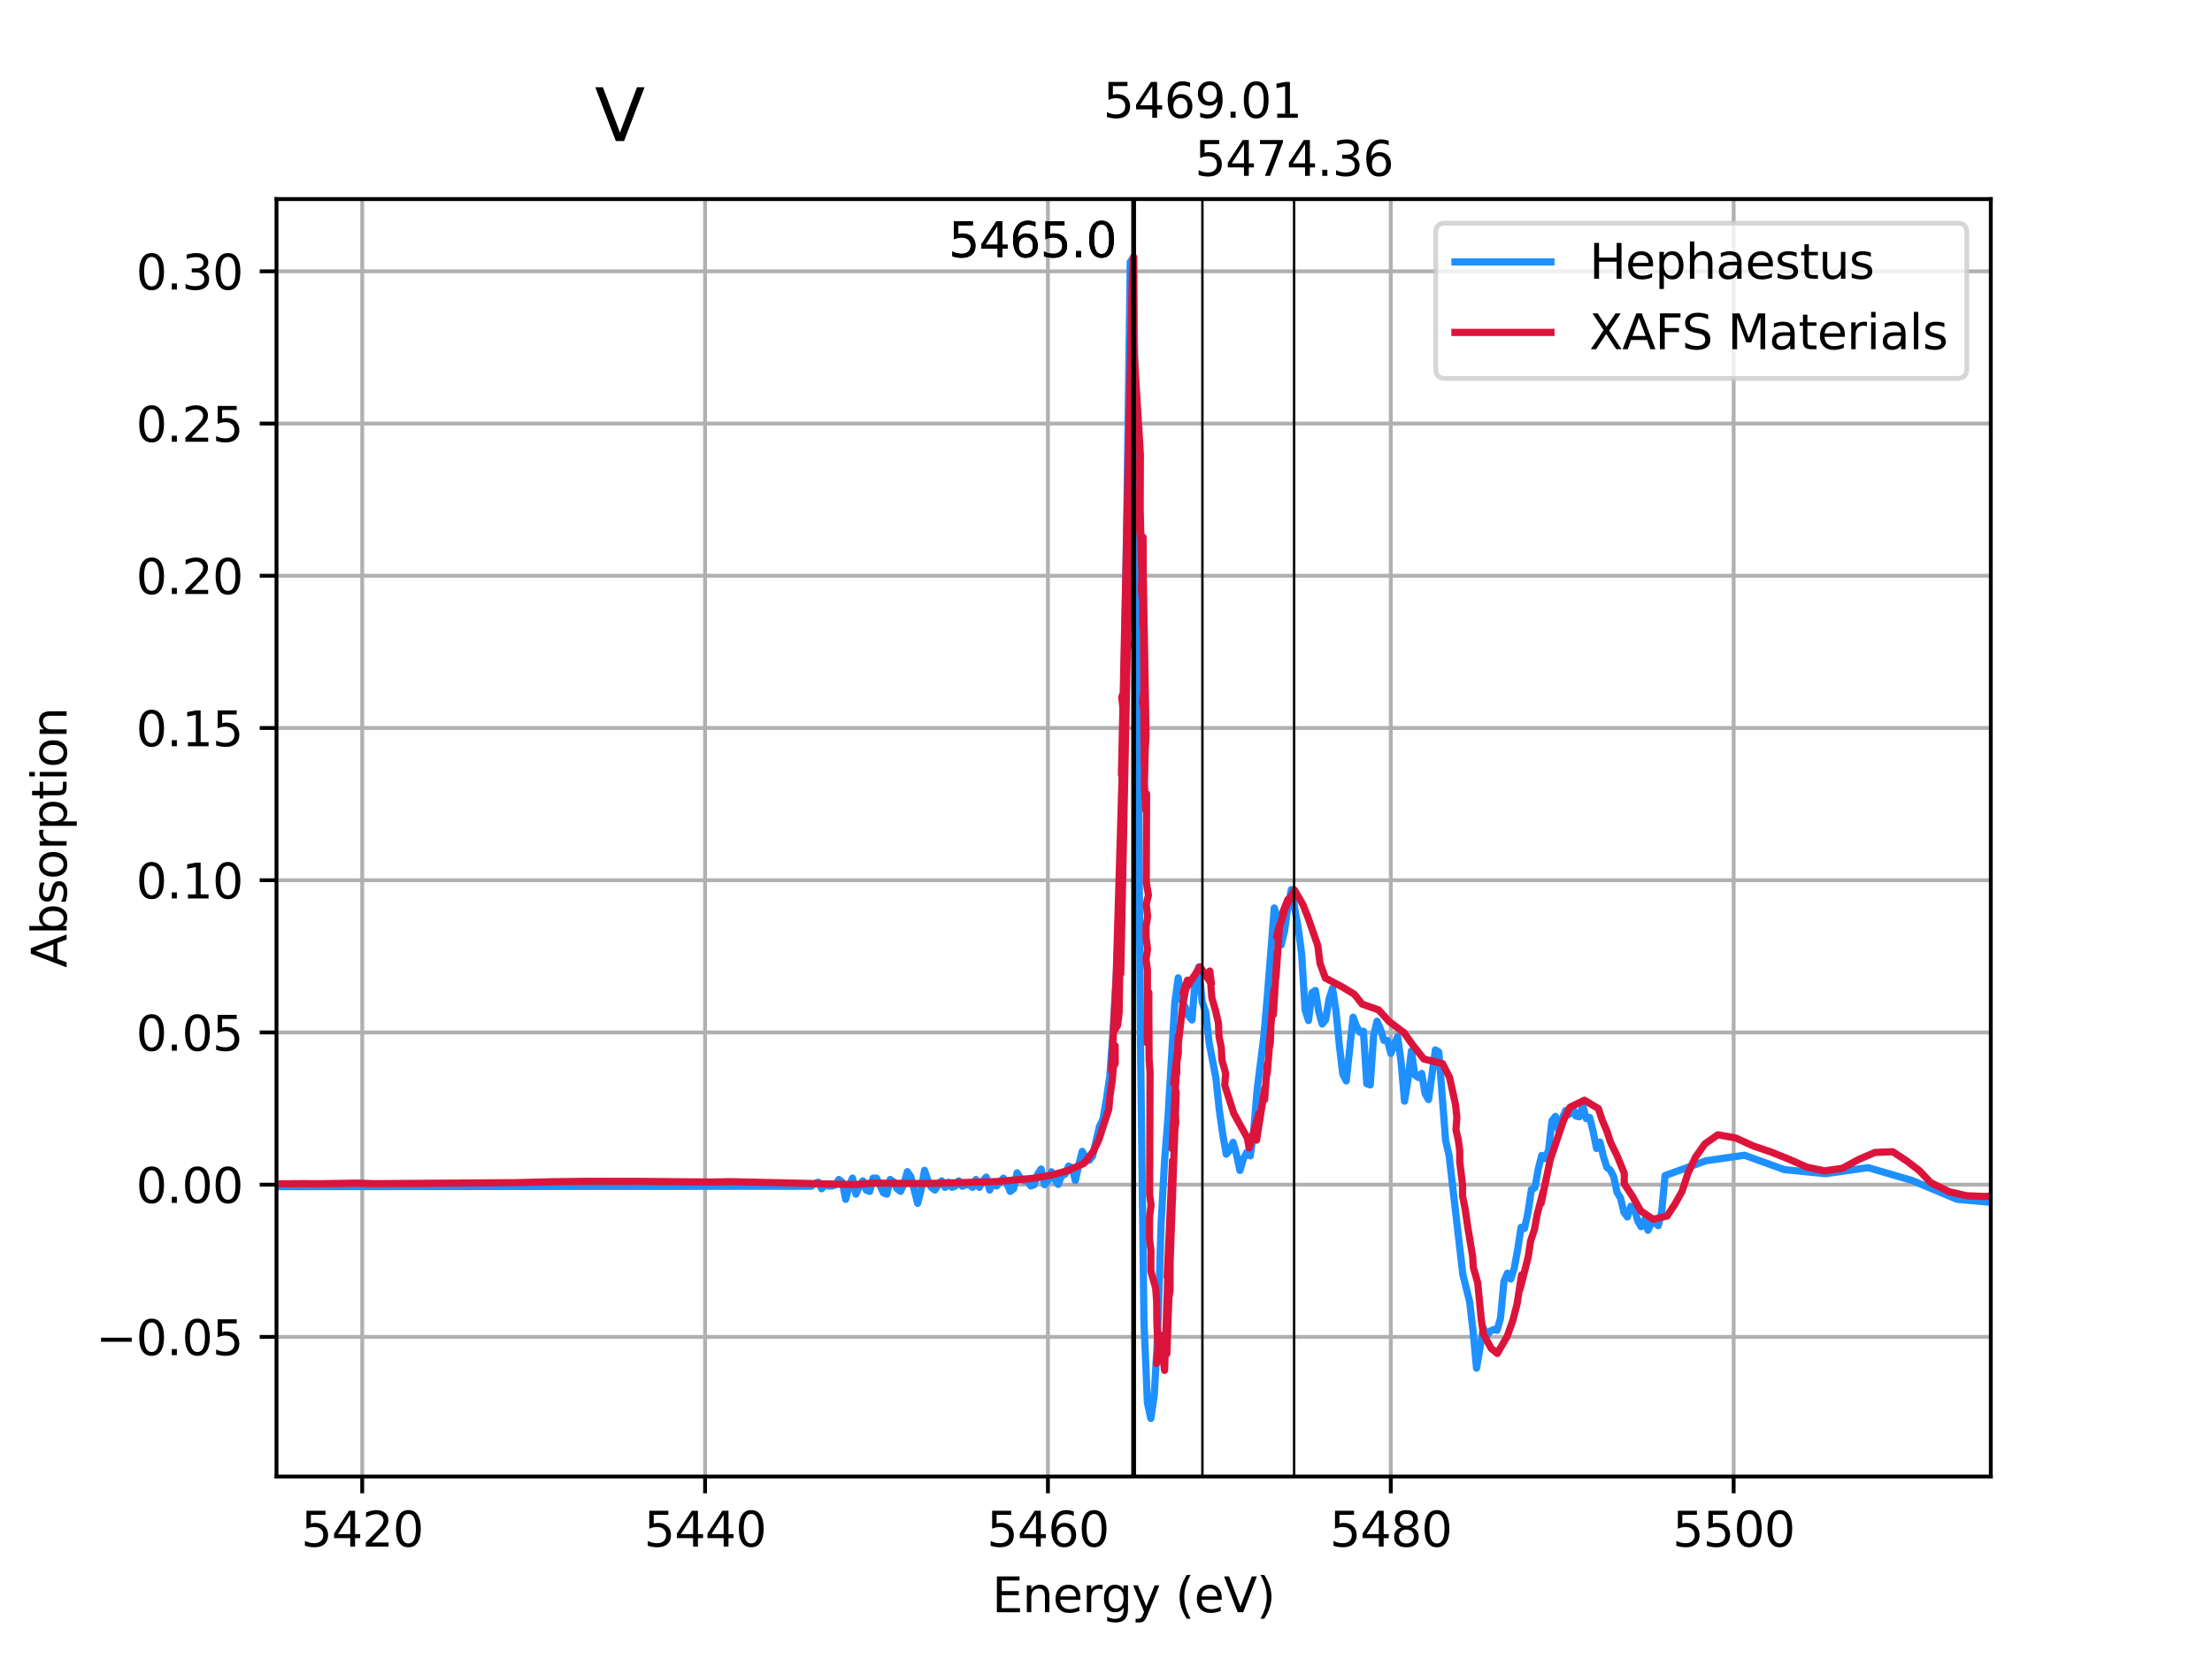 <?xml version="1.0" encoding="utf-8" standalone="no"?>
<!DOCTYPE svg PUBLIC "-//W3C//DTD SVG 1.1//EN"
  "http://www.w3.org/Graphics/SVG/1.1/DTD/svg11.dtd">
<svg xmlns:xlink="http://www.w3.org/1999/xlink" width="460.8pt" height="345.6pt" viewBox="0 0 460.8 345.6" xmlns="http://www.w3.org/2000/svg" version="1.1">
 <defs>
  <style type="text/css">*{stroke-linejoin: round; stroke-linecap: butt}</style>
 </defs>
 <g id="figure_1">
  <g id="patch_1">
   <path d="M 0 345.6 
L 460.8 345.6 
L 460.8 0 
L 0 0 
z
" style="fill: #ffffff"/>
  </g>
  <g id="axes_1">
   <g id="patch_2">
    <path d="M 57.6 307.584 
L 414.72 307.584 
L 414.72 41.472 
L 57.6 41.472 
z
" style="fill: #ffffff"/>
   </g>
   <g id="matplotlib.axis_1">
    <g id="xtick_1">
     <g id="line2d_1">
      <path d="M 75.456 307.584 
L 75.456 41.472 
" clip-path="url(#p86d6112d7c)" style="fill: none; stroke: #b0b0b0; stroke-width: 0.8; stroke-linecap: square"/>
     </g>
     <g id="line2d_2">
      <defs>
       <path id="mfd99d944bd" d="M 0 0 
L 0 3.5 
" style="stroke: #000000; stroke-width: 0.8"/>
      </defs>
      <g>
       <use xlink:href="#mfd99d944bd" x="75.456" y="307.584" style="stroke: #000000; stroke-width: 0.8"/>
      </g>
     </g>
     <g id="text_1">
      <!-- 5420 -->
      <g transform="translate(62.731 322.182)scale(0.1 -0.1)">
       <defs>
        <path id="DejaVuSans-35" d="M 691 4666 
L 3169 4666 
L 3169 4134 
L 1269 4134 
L 1269 2991 
Q 1406 3038 1543 3061 
Q 1681 3084 1819 3084 
Q 2600 3084 3056 2656 
Q 3513 2228 3513 1497 
Q 3513 744 3044 326 
Q 2575 -91 1722 -91 
Q 1428 -91 1123 -41 
Q 819 9 494 109 
L 494 744 
Q 775 591 1075 516 
Q 1375 441 1709 441 
Q 2250 441 2565 725 
Q 2881 1009 2881 1497 
Q 2881 1984 2565 2268 
Q 2250 2553 1709 2553 
Q 1456 2553 1204 2497 
Q 953 2441 691 2322 
L 691 4666 
z
" transform="scale(0.016)"/>
        <path id="DejaVuSans-34" d="M 2419 4116 
L 825 1625 
L 2419 1625 
L 2419 4116 
z
M 2253 4666 
L 3047 4666 
L 3047 1625 
L 3713 1625 
L 3713 1100 
L 3047 1100 
L 3047 0 
L 2419 0 
L 2419 1100 
L 313 1100 
L 313 1709 
L 2253 4666 
z
" transform="scale(0.016)"/>
        <path id="DejaVuSans-32" d="M 1228 531 
L 3431 531 
L 3431 0 
L 469 0 
L 469 531 
Q 828 903 1448 1529 
Q 2069 2156 2228 2338 
Q 2531 2678 2651 2914 
Q 2772 3150 2772 3378 
Q 2772 3750 2511 3984 
Q 2250 4219 1831 4219 
Q 1534 4219 1204 4116 
Q 875 4013 500 3803 
L 500 4441 
Q 881 4594 1212 4672 
Q 1544 4750 1819 4750 
Q 2544 4750 2975 4387 
Q 3406 4025 3406 3419 
Q 3406 3131 3298 2873 
Q 3191 2616 2906 2266 
Q 2828 2175 2409 1742 
Q 1991 1309 1228 531 
z
" transform="scale(0.016)"/>
        <path id="DejaVuSans-30" d="M 2034 4250 
Q 1547 4250 1301 3770 
Q 1056 3291 1056 2328 
Q 1056 1369 1301 889 
Q 1547 409 2034 409 
Q 2525 409 2770 889 
Q 3016 1369 3016 2328 
Q 3016 3291 2770 3770 
Q 2525 4250 2034 4250 
z
M 2034 4750 
Q 2819 4750 3233 4129 
Q 3647 3509 3647 2328 
Q 3647 1150 3233 529 
Q 2819 -91 2034 -91 
Q 1250 -91 836 529 
Q 422 1150 422 2328 
Q 422 3509 836 4129 
Q 1250 4750 2034 4750 
z
" transform="scale(0.016)"/>
       </defs>
       <use xlink:href="#DejaVuSans-35"/>
       <use xlink:href="#DejaVuSans-34" x="63.623"/>
       <use xlink:href="#DejaVuSans-32" x="127.246"/>
       <use xlink:href="#DejaVuSans-30" x="190.869"/>
      </g>
     </g>
    </g>
    <g id="xtick_2">
     <g id="line2d_3">
      <path d="M 146.88 307.584 
L 146.88 41.472 
" clip-path="url(#p86d6112d7c)" style="fill: none; stroke: #b0b0b0; stroke-width: 0.8; stroke-linecap: square"/>
     </g>
     <g id="line2d_4">
      <g>
       <use xlink:href="#mfd99d944bd" x="146.88" y="307.584" style="stroke: #000000; stroke-width: 0.8"/>
      </g>
     </g>
     <g id="text_2">
      <!-- 5440 -->
      <g transform="translate(134.155 322.182)scale(0.1 -0.1)">
       <use xlink:href="#DejaVuSans-35"/>
       <use xlink:href="#DejaVuSans-34" x="63.623"/>
       <use xlink:href="#DejaVuSans-34" x="127.246"/>
       <use xlink:href="#DejaVuSans-30" x="190.869"/>
      </g>
     </g>
    </g>
    <g id="xtick_3">
     <g id="line2d_5">
      <path d="M 218.304 307.584 
L 218.304 41.472 
" clip-path="url(#p86d6112d7c)" style="fill: none; stroke: #b0b0b0; stroke-width: 0.8; stroke-linecap: square"/>
     </g>
     <g id="line2d_6">
      <g>
       <use xlink:href="#mfd99d944bd" x="218.304" y="307.584" style="stroke: #000000; stroke-width: 0.8"/>
      </g>
     </g>
     <g id="text_3">
      <!-- 5460 -->
      <g transform="translate(205.579 322.182)scale(0.1 -0.1)">
       <defs>
        <path id="DejaVuSans-36" d="M 2113 2584 
Q 1688 2584 1439 2293 
Q 1191 2003 1191 1497 
Q 1191 994 1439 701 
Q 1688 409 2113 409 
Q 2538 409 2786 701 
Q 3034 994 3034 1497 
Q 3034 2003 2786 2293 
Q 2538 2584 2113 2584 
z
M 3366 4563 
L 3366 3988 
Q 3128 4100 2886 4159 
Q 2644 4219 2406 4219 
Q 1781 4219 1451 3797 
Q 1122 3375 1075 2522 
Q 1259 2794 1537 2939 
Q 1816 3084 2150 3084 
Q 2853 3084 3261 2657 
Q 3669 2231 3669 1497 
Q 3669 778 3244 343 
Q 2819 -91 2113 -91 
Q 1303 -91 875 529 
Q 447 1150 447 2328 
Q 447 3434 972 4092 
Q 1497 4750 2381 4750 
Q 2619 4750 2861 4703 
Q 3103 4656 3366 4563 
z
" transform="scale(0.016)"/>
       </defs>
       <use xlink:href="#DejaVuSans-35"/>
       <use xlink:href="#DejaVuSans-34" x="63.623"/>
       <use xlink:href="#DejaVuSans-36" x="127.246"/>
       <use xlink:href="#DejaVuSans-30" x="190.869"/>
      </g>
     </g>
    </g>
    <g id="xtick_4">
     <g id="line2d_7">
      <path d="M 289.728 307.584 
L 289.728 41.472 
" clip-path="url(#p86d6112d7c)" style="fill: none; stroke: #b0b0b0; stroke-width: 0.8; stroke-linecap: square"/>
     </g>
     <g id="line2d_8">
      <g>
       <use xlink:href="#mfd99d944bd" x="289.728" y="307.584" style="stroke: #000000; stroke-width: 0.8"/>
      </g>
     </g>
     <g id="text_4">
      <!-- 5480 -->
      <g transform="translate(277.003 322.182)scale(0.1 -0.1)">
       <defs>
        <path id="DejaVuSans-38" d="M 2034 2216 
Q 1584 2216 1326 1975 
Q 1069 1734 1069 1313 
Q 1069 891 1326 650 
Q 1584 409 2034 409 
Q 2484 409 2743 651 
Q 3003 894 3003 1313 
Q 3003 1734 2745 1975 
Q 2488 2216 2034 2216 
z
M 1403 2484 
Q 997 2584 770 2862 
Q 544 3141 544 3541 
Q 544 4100 942 4425 
Q 1341 4750 2034 4750 
Q 2731 4750 3128 4425 
Q 3525 4100 3525 3541 
Q 3525 3141 3298 2862 
Q 3072 2584 2669 2484 
Q 3125 2378 3379 2068 
Q 3634 1759 3634 1313 
Q 3634 634 3220 271 
Q 2806 -91 2034 -91 
Q 1263 -91 848 271 
Q 434 634 434 1313 
Q 434 1759 690 2068 
Q 947 2378 1403 2484 
z
M 1172 3481 
Q 1172 3119 1398 2916 
Q 1625 2713 2034 2713 
Q 2441 2713 2670 2916 
Q 2900 3119 2900 3481 
Q 2900 3844 2670 4047 
Q 2441 4250 2034 4250 
Q 1625 4250 1398 4047 
Q 1172 3844 1172 3481 
z
" transform="scale(0.016)"/>
       </defs>
       <use xlink:href="#DejaVuSans-35"/>
       <use xlink:href="#DejaVuSans-34" x="63.623"/>
       <use xlink:href="#DejaVuSans-38" x="127.246"/>
       <use xlink:href="#DejaVuSans-30" x="190.869"/>
      </g>
     </g>
    </g>
    <g id="xtick_5">
     <g id="line2d_9">
      <path d="M 361.152 307.584 
L 361.152 41.472 
" clip-path="url(#p86d6112d7c)" style="fill: none; stroke: #b0b0b0; stroke-width: 0.8; stroke-linecap: square"/>
     </g>
     <g id="line2d_10">
      <g>
       <use xlink:href="#mfd99d944bd" x="361.152" y="307.584" style="stroke: #000000; stroke-width: 0.8"/>
      </g>
     </g>
     <g id="text_5">
      <!-- 5500 -->
      <g transform="translate(348.427 322.182)scale(0.1 -0.1)">
       <use xlink:href="#DejaVuSans-35"/>
       <use xlink:href="#DejaVuSans-35" x="63.623"/>
       <use xlink:href="#DejaVuSans-30" x="127.246"/>
       <use xlink:href="#DejaVuSans-30" x="190.869"/>
      </g>
     </g>
    </g>
    <g id="text_6">
     <!-- Energy (eV) -->
     <g transform="translate(206.666 335.861)scale(0.1 -0.1)">
      <defs>
       <path id="DejaVuSans-45" d="M 628 4666 
L 3578 4666 
L 3578 4134 
L 1259 4134 
L 1259 2753 
L 3481 2753 
L 3481 2222 
L 1259 2222 
L 1259 531 
L 3634 531 
L 3634 0 
L 628 0 
L 628 4666 
z
" transform="scale(0.016)"/>
       <path id="DejaVuSans-6e" d="M 3513 2113 
L 3513 0 
L 2938 0 
L 2938 2094 
Q 2938 2591 2744 2837 
Q 2550 3084 2163 3084 
Q 1697 3084 1428 2787 
Q 1159 2491 1159 1978 
L 1159 0 
L 581 0 
L 581 3500 
L 1159 3500 
L 1159 2956 
Q 1366 3272 1645 3428 
Q 1925 3584 2291 3584 
Q 2894 3584 3203 3211 
Q 3513 2838 3513 2113 
z
" transform="scale(0.016)"/>
       <path id="DejaVuSans-65" d="M 3597 1894 
L 3597 1613 
L 953 1613 
Q 991 1019 1311 708 
Q 1631 397 2203 397 
Q 2534 397 2845 478 
Q 3156 559 3463 722 
L 3463 178 
Q 3153 47 2828 -22 
Q 2503 -91 2169 -91 
Q 1331 -91 842 396 
Q 353 884 353 1716 
Q 353 2575 817 3079 
Q 1281 3584 2069 3584 
Q 2775 3584 3186 3129 
Q 3597 2675 3597 1894 
z
M 3022 2063 
Q 3016 2534 2758 2815 
Q 2500 3097 2075 3097 
Q 1594 3097 1305 2825 
Q 1016 2553 972 2059 
L 3022 2063 
z
" transform="scale(0.016)"/>
       <path id="DejaVuSans-72" d="M 2631 2963 
Q 2534 3019 2420 3045 
Q 2306 3072 2169 3072 
Q 1681 3072 1420 2755 
Q 1159 2438 1159 1844 
L 1159 0 
L 581 0 
L 581 3500 
L 1159 3500 
L 1159 2956 
Q 1341 3275 1631 3429 
Q 1922 3584 2338 3584 
Q 2397 3584 2469 3576 
Q 2541 3569 2628 3553 
L 2631 2963 
z
" transform="scale(0.016)"/>
       <path id="DejaVuSans-67" d="M 2906 1791 
Q 2906 2416 2648 2759 
Q 2391 3103 1925 3103 
Q 1463 3103 1205 2759 
Q 947 2416 947 1791 
Q 947 1169 1205 825 
Q 1463 481 1925 481 
Q 2391 481 2648 825 
Q 2906 1169 2906 1791 
z
M 3481 434 
Q 3481 -459 3084 -895 
Q 2688 -1331 1869 -1331 
Q 1566 -1331 1297 -1286 
Q 1028 -1241 775 -1147 
L 775 -588 
Q 1028 -725 1275 -790 
Q 1522 -856 1778 -856 
Q 2344 -856 2625 -561 
Q 2906 -266 2906 331 
L 2906 616 
Q 2728 306 2450 153 
Q 2172 0 1784 0 
Q 1141 0 747 490 
Q 353 981 353 1791 
Q 353 2603 747 3093 
Q 1141 3584 1784 3584 
Q 2172 3584 2450 3431 
Q 2728 3278 2906 2969 
L 2906 3500 
L 3481 3500 
L 3481 434 
z
" transform="scale(0.016)"/>
       <path id="DejaVuSans-79" d="M 2059 -325 
Q 1816 -950 1584 -1140 
Q 1353 -1331 966 -1331 
L 506 -1331 
L 506 -850 
L 844 -850 
Q 1081 -850 1212 -737 
Q 1344 -625 1503 -206 
L 1606 56 
L 191 3500 
L 800 3500 
L 1894 763 
L 2988 3500 
L 3597 3500 
L 2059 -325 
z
" transform="scale(0.016)"/>
       <path id="DejaVuSans-20" transform="scale(0.016)"/>
       <path id="DejaVuSans-28" d="M 1984 4856 
Q 1566 4138 1362 3434 
Q 1159 2731 1159 2009 
Q 1159 1288 1364 580 
Q 1569 -128 1984 -844 
L 1484 -844 
Q 1016 -109 783 600 
Q 550 1309 550 2009 
Q 550 2706 781 3412 
Q 1013 4119 1484 4856 
L 1984 4856 
z
" transform="scale(0.016)"/>
       <path id="DejaVuSans-56" d="M 1831 0 
L 50 4666 
L 709 4666 
L 2188 738 
L 3669 4666 
L 4325 4666 
L 2547 0 
L 1831 0 
z
" transform="scale(0.016)"/>
       <path id="DejaVuSans-29" d="M 513 4856 
L 1013 4856 
Q 1481 4119 1714 3412 
Q 1947 2706 1947 2009 
Q 1947 1309 1714 600 
Q 1481 -109 1013 -844 
L 513 -844 
Q 928 -128 1133 580 
Q 1338 1288 1338 2009 
Q 1338 2731 1133 3434 
Q 928 4138 513 4856 
z
" transform="scale(0.016)"/>
      </defs>
      <use xlink:href="#DejaVuSans-45"/>
      <use xlink:href="#DejaVuSans-6e" x="63.184"/>
      <use xlink:href="#DejaVuSans-65" x="126.562"/>
      <use xlink:href="#DejaVuSans-72" x="188.086"/>
      <use xlink:href="#DejaVuSans-67" x="227.449"/>
      <use xlink:href="#DejaVuSans-79" x="290.926"/>
      <use xlink:href="#DejaVuSans-20" x="350.105"/>
      <use xlink:href="#DejaVuSans-28" x="381.893"/>
      <use xlink:href="#DejaVuSans-65" x="420.906"/>
      <use xlink:href="#DejaVuSans-56" x="482.43"/>
      <use xlink:href="#DejaVuSans-29" x="550.838"/>
     </g>
    </g>
   </g>
   <g id="matplotlib.axis_2">
    <g id="ytick_1">
     <g id="line2d_11">
      <path d="M 57.6 278.501 
L 414.72 278.501 
" clip-path="url(#p86d6112d7c)" style="fill: none; stroke: #b0b0b0; stroke-width: 0.8; stroke-linecap: square"/>
     </g>
     <g id="line2d_12">
      <defs>
       <path id="mc40426578e" d="M 0 0 
L -3.5 0 
" style="stroke: #000000; stroke-width: 0.8"/>
      </defs>
      <g>
       <use xlink:href="#mc40426578e" x="57.6" y="278.501" style="stroke: #000000; stroke-width: 0.8"/>
      </g>
     </g>
     <g id="text_7">
      <!-- −0.05 -->
      <g transform="translate(19.955 282.301)scale(0.1 -0.1)">
       <defs>
        <path id="DejaVuSans-2212" d="M 678 2272 
L 4684 2272 
L 4684 1741 
L 678 1741 
L 678 2272 
z
" transform="scale(0.016)"/>
        <path id="DejaVuSans-2e" d="M 684 794 
L 1344 794 
L 1344 0 
L 684 0 
L 684 794 
z
" transform="scale(0.016)"/>
       </defs>
       <use xlink:href="#DejaVuSans-2212"/>
       <use xlink:href="#DejaVuSans-30" x="83.789"/>
       <use xlink:href="#DejaVuSans-2e" x="147.412"/>
       <use xlink:href="#DejaVuSans-30" x="179.199"/>
       <use xlink:href="#DejaVuSans-35" x="242.822"/>
      </g>
     </g>
    </g>
    <g id="ytick_2">
     <g id="line2d_13">
      <path d="M 57.6 246.79 
L 414.72 246.79 
" clip-path="url(#p86d6112d7c)" style="fill: none; stroke: #b0b0b0; stroke-width: 0.8; stroke-linecap: square"/>
     </g>
     <g id="line2d_14">
      <g>
       <use xlink:href="#mc40426578e" x="57.6" y="246.79" style="stroke: #000000; stroke-width: 0.8"/>
      </g>
     </g>
     <g id="text_8">
      <!-- 0.00 -->
      <g transform="translate(28.334 250.589)scale(0.1 -0.1)">
       <use xlink:href="#DejaVuSans-30"/>
       <use xlink:href="#DejaVuSans-2e" x="63.623"/>
       <use xlink:href="#DejaVuSans-30" x="95.41"/>
       <use xlink:href="#DejaVuSans-30" x="159.033"/>
      </g>
     </g>
    </g>
    <g id="ytick_3">
     <g id="line2d_15">
      <path d="M 57.6 215.078 
L 414.72 215.078 
" clip-path="url(#p86d6112d7c)" style="fill: none; stroke: #b0b0b0; stroke-width: 0.8; stroke-linecap: square"/>
     </g>
     <g id="line2d_16">
      <g>
       <use xlink:href="#mc40426578e" x="57.6" y="215.078" style="stroke: #000000; stroke-width: 0.8"/>
      </g>
     </g>
     <g id="text_9">
      <!-- 0.05 -->
      <g transform="translate(28.334 218.877)scale(0.1 -0.1)">
       <use xlink:href="#DejaVuSans-30"/>
       <use xlink:href="#DejaVuSans-2e" x="63.623"/>
       <use xlink:href="#DejaVuSans-30" x="95.41"/>
       <use xlink:href="#DejaVuSans-35" x="159.033"/>
      </g>
     </g>
    </g>
    <g id="ytick_4">
     <g id="line2d_17">
      <path d="M 57.6 183.366 
L 414.72 183.366 
" clip-path="url(#p86d6112d7c)" style="fill: none; stroke: #b0b0b0; stroke-width: 0.8; stroke-linecap: square"/>
     </g>
     <g id="line2d_18">
      <g>
       <use xlink:href="#mc40426578e" x="57.6" y="183.366" style="stroke: #000000; stroke-width: 0.8"/>
      </g>
     </g>
     <g id="text_10">
      <!-- 0.10 -->
      <g transform="translate(28.334 187.165)scale(0.1 -0.1)">
       <defs>
        <path id="DejaVuSans-31" d="M 794 531 
L 1825 531 
L 1825 4091 
L 703 3866 
L 703 4441 
L 1819 4666 
L 2450 4666 
L 2450 531 
L 3481 531 
L 3481 0 
L 794 0 
L 794 531 
z
" transform="scale(0.016)"/>
       </defs>
       <use xlink:href="#DejaVuSans-30"/>
       <use xlink:href="#DejaVuSans-2e" x="63.623"/>
       <use xlink:href="#DejaVuSans-31" x="95.41"/>
       <use xlink:href="#DejaVuSans-30" x="159.033"/>
      </g>
     </g>
    </g>
    <g id="ytick_5">
     <g id="line2d_19">
      <path d="M 57.6 151.654 
L 414.72 151.654 
" clip-path="url(#p86d6112d7c)" style="fill: none; stroke: #b0b0b0; stroke-width: 0.8; stroke-linecap: square"/>
     </g>
     <g id="line2d_20">
      <g>
       <use xlink:href="#mc40426578e" x="57.6" y="151.654" style="stroke: #000000; stroke-width: 0.8"/>
      </g>
     </g>
     <g id="text_11">
      <!-- 0.15 -->
      <g transform="translate(28.334 155.453)scale(0.1 -0.1)">
       <use xlink:href="#DejaVuSans-30"/>
       <use xlink:href="#DejaVuSans-2e" x="63.623"/>
       <use xlink:href="#DejaVuSans-31" x="95.41"/>
       <use xlink:href="#DejaVuSans-35" x="159.033"/>
      </g>
     </g>
    </g>
    <g id="ytick_6">
     <g id="line2d_21">
      <path d="M 57.6 119.942 
L 414.72 119.942 
" clip-path="url(#p86d6112d7c)" style="fill: none; stroke: #b0b0b0; stroke-width: 0.8; stroke-linecap: square"/>
     </g>
     <g id="line2d_22">
      <g>
       <use xlink:href="#mc40426578e" x="57.6" y="119.942" style="stroke: #000000; stroke-width: 0.8"/>
      </g>
     </g>
     <g id="text_12">
      <!-- 0.20 -->
      <g transform="translate(28.334 123.741)scale(0.1 -0.1)">
       <use xlink:href="#DejaVuSans-30"/>
       <use xlink:href="#DejaVuSans-2e" x="63.623"/>
       <use xlink:href="#DejaVuSans-32" x="95.41"/>
       <use xlink:href="#DejaVuSans-30" x="159.033"/>
      </g>
     </g>
    </g>
    <g id="ytick_7">
     <g id="line2d_23">
      <path d="M 57.6 88.23 
L 414.72 88.23 
" clip-path="url(#p86d6112d7c)" style="fill: none; stroke: #b0b0b0; stroke-width: 0.8; stroke-linecap: square"/>
     </g>
     <g id="line2d_24">
      <g>
       <use xlink:href="#mc40426578e" x="57.6" y="88.23" style="stroke: #000000; stroke-width: 0.8"/>
      </g>
     </g>
     <g id="text_13">
      <!-- 0.25 -->
      <g transform="translate(28.334 92.029)scale(0.1 -0.1)">
       <use xlink:href="#DejaVuSans-30"/>
       <use xlink:href="#DejaVuSans-2e" x="63.623"/>
       <use xlink:href="#DejaVuSans-32" x="95.41"/>
       <use xlink:href="#DejaVuSans-35" x="159.033"/>
      </g>
     </g>
    </g>
    <g id="ytick_8">
     <g id="line2d_25">
      <path d="M 57.6 56.518 
L 414.72 56.518 
" clip-path="url(#p86d6112d7c)" style="fill: none; stroke: #b0b0b0; stroke-width: 0.8; stroke-linecap: square"/>
     </g>
     <g id="line2d_26">
      <g>
       <use xlink:href="#mc40426578e" x="57.6" y="56.518" style="stroke: #000000; stroke-width: 0.8"/>
      </g>
     </g>
     <g id="text_14">
      <!-- 0.30 -->
      <g transform="translate(28.334 60.317)scale(0.1 -0.1)">
       <defs>
        <path id="DejaVuSans-33" d="M 2597 2516 
Q 3050 2419 3304 2112 
Q 3559 1806 3559 1356 
Q 3559 666 3084 287 
Q 2609 -91 1734 -91 
Q 1441 -91 1130 -33 
Q 819 25 488 141 
L 488 750 
Q 750 597 1062 519 
Q 1375 441 1716 441 
Q 2309 441 2620 675 
Q 2931 909 2931 1356 
Q 2931 1769 2642 2001 
Q 2353 2234 1838 2234 
L 1294 2234 
L 1294 2753 
L 1863 2753 
Q 2328 2753 2575 2939 
Q 2822 3125 2822 3475 
Q 2822 3834 2567 4026 
Q 2313 4219 1838 4219 
Q 1578 4219 1281 4162 
Q 984 4106 628 3988 
L 628 4550 
Q 988 4650 1302 4700 
Q 1616 4750 1894 4750 
Q 2613 4750 3031 4423 
Q 3450 4097 3450 3541 
Q 3450 3153 3228 2886 
Q 3006 2619 2597 2516 
z
" transform="scale(0.016)"/>
       </defs>
       <use xlink:href="#DejaVuSans-30"/>
       <use xlink:href="#DejaVuSans-2e" x="63.623"/>
       <use xlink:href="#DejaVuSans-33" x="95.41"/>
       <use xlink:href="#DejaVuSans-30" x="159.033"/>
      </g>
     </g>
    </g>
    <g id="text_15">
     <!-- Absorption -->
     <g transform="translate(13.875 201.594)rotate(-90)scale(0.1 -0.1)">
      <defs>
       <path id="DejaVuSans-41" d="M 2188 4044 
L 1331 1722 
L 3047 1722 
L 2188 4044 
z
M 1831 4666 
L 2547 4666 
L 4325 0 
L 3669 0 
L 3244 1197 
L 1141 1197 
L 716 0 
L 50 0 
L 1831 4666 
z
" transform="scale(0.016)"/>
       <path id="DejaVuSans-62" d="M 3116 1747 
Q 3116 2381 2855 2742 
Q 2594 3103 2138 3103 
Q 1681 3103 1420 2742 
Q 1159 2381 1159 1747 
Q 1159 1113 1420 752 
Q 1681 391 2138 391 
Q 2594 391 2855 752 
Q 3116 1113 3116 1747 
z
M 1159 2969 
Q 1341 3281 1617 3432 
Q 1894 3584 2278 3584 
Q 2916 3584 3314 3078 
Q 3713 2572 3713 1747 
Q 3713 922 3314 415 
Q 2916 -91 2278 -91 
Q 1894 -91 1617 61 
Q 1341 213 1159 525 
L 1159 0 
L 581 0 
L 581 4863 
L 1159 4863 
L 1159 2969 
z
" transform="scale(0.016)"/>
       <path id="DejaVuSans-73" d="M 2834 3397 
L 2834 2853 
Q 2591 2978 2328 3040 
Q 2066 3103 1784 3103 
Q 1356 3103 1142 2972 
Q 928 2841 928 2578 
Q 928 2378 1081 2264 
Q 1234 2150 1697 2047 
L 1894 2003 
Q 2506 1872 2764 1633 
Q 3022 1394 3022 966 
Q 3022 478 2636 193 
Q 2250 -91 1575 -91 
Q 1294 -91 989 -36 
Q 684 19 347 128 
L 347 722 
Q 666 556 975 473 
Q 1284 391 1588 391 
Q 1994 391 2212 530 
Q 2431 669 2431 922 
Q 2431 1156 2273 1281 
Q 2116 1406 1581 1522 
L 1381 1569 
Q 847 1681 609 1914 
Q 372 2147 372 2553 
Q 372 3047 722 3315 
Q 1072 3584 1716 3584 
Q 2034 3584 2315 3537 
Q 2597 3491 2834 3397 
z
" transform="scale(0.016)"/>
       <path id="DejaVuSans-6f" d="M 1959 3097 
Q 1497 3097 1228 2736 
Q 959 2375 959 1747 
Q 959 1119 1226 758 
Q 1494 397 1959 397 
Q 2419 397 2687 759 
Q 2956 1122 2956 1747 
Q 2956 2369 2687 2733 
Q 2419 3097 1959 3097 
z
M 1959 3584 
Q 2709 3584 3137 3096 
Q 3566 2609 3566 1747 
Q 3566 888 3137 398 
Q 2709 -91 1959 -91 
Q 1206 -91 779 398 
Q 353 888 353 1747 
Q 353 2609 779 3096 
Q 1206 3584 1959 3584 
z
" transform="scale(0.016)"/>
       <path id="DejaVuSans-70" d="M 1159 525 
L 1159 -1331 
L 581 -1331 
L 581 3500 
L 1159 3500 
L 1159 2969 
Q 1341 3281 1617 3432 
Q 1894 3584 2278 3584 
Q 2916 3584 3314 3078 
Q 3713 2572 3713 1747 
Q 3713 922 3314 415 
Q 2916 -91 2278 -91 
Q 1894 -91 1617 61 
Q 1341 213 1159 525 
z
M 3116 1747 
Q 3116 2381 2855 2742 
Q 2594 3103 2138 3103 
Q 1681 3103 1420 2742 
Q 1159 2381 1159 1747 
Q 1159 1113 1420 752 
Q 1681 391 2138 391 
Q 2594 391 2855 752 
Q 3116 1113 3116 1747 
z
" transform="scale(0.016)"/>
       <path id="DejaVuSans-74" d="M 1172 4494 
L 1172 3500 
L 2356 3500 
L 2356 3053 
L 1172 3053 
L 1172 1153 
Q 1172 725 1289 603 
Q 1406 481 1766 481 
L 2356 481 
L 2356 0 
L 1766 0 
Q 1100 0 847 248 
Q 594 497 594 1153 
L 594 3053 
L 172 3053 
L 172 3500 
L 594 3500 
L 594 4494 
L 1172 4494 
z
" transform="scale(0.016)"/>
       <path id="DejaVuSans-69" d="M 603 3500 
L 1178 3500 
L 1178 0 
L 603 0 
L 603 3500 
z
M 603 4863 
L 1178 4863 
L 1178 4134 
L 603 4134 
L 603 4863 
z
" transform="scale(0.016)"/>
      </defs>
      <use xlink:href="#DejaVuSans-41"/>
      <use xlink:href="#DejaVuSans-62" x="68.408"/>
      <use xlink:href="#DejaVuSans-73" x="131.885"/>
      <use xlink:href="#DejaVuSans-6f" x="183.984"/>
      <use xlink:href="#DejaVuSans-72" x="245.166"/>
      <use xlink:href="#DejaVuSans-70" x="286.279"/>
      <use xlink:href="#DejaVuSans-74" x="349.756"/>
      <use xlink:href="#DejaVuSans-69" x="388.965"/>
      <use xlink:href="#DejaVuSans-6f" x="416.748"/>
      <use xlink:href="#DejaVuSans-6e" x="477.93"/>
     </g>
    </g>
   </g>
   <g id="line2d_27">
    <path d="M -1 247.239 
L 169.028 247.115 
L 169.742 246.555 
L 170.456 246.27 
L 171.17 247.641 
L 171.884 246.838 
L 172.599 247.073 
L 173.313 247.073 
L 174.028 246.837 
L 174.742 245.706 
L 175.456 246.272 
L 176.171 249.853 
L 176.886 247.074 
L 177.591 245.413 
L 178.305 248.767 
L 179.02 247.119 
L 179.735 245.989 
L 180.45 247.918 
L 181.165 248.199 
L 181.881 245.427 
L 182.596 245.427 
L 184.027 248.479 
L 184.742 248.773 
L 185.448 245.702 
L 186.163 246.227 
L 186.879 247.633 
L 187.595 248.194 
L 188.31 246.554 
L 189.026 244.073 
L 189.742 245.14 
L 191.164 250.67 
L 191.88 247.911 
L 192.597 243.797 
L 193.313 245.989 
L 194.019 247.354 
L 194.736 247.909 
L 195.452 246.835 
L 196.169 245.99 
L 196.876 247.353 
L 197.592 246.276 
L 198.309 247.348 
L 199.026 247.071 
L 199.733 245.991 
L 200.45 247.113 
L 201.167 246.834 
L 201.884 246.79 
L 202.591 247.351 
L 203.309 245.72 
L 204.026 247.35 
L 204.733 245.995 
L 205.451 245.209 
L 206.169 247.91 
L 206.876 246.229 
L 207.594 247.068 
L 209.02 245.436 
L 209.738 246.51 
L 210.446 248.188 
L 211.164 247.623 
L 211.882 244.32 
L 212.59 245.438 
L 213.308 245.999 
L 214.016 245.999 
L 214.735 247.067 
L 215.454 246.79 
L 216.162 244.604 
L 216.881 243.538 
L 217.589 246.79 
L 218.308 245.952 
L 219.017 244.101 
L 219.736 245.725 
L 220.445 246.736 
L 221.164 244.835 
L 221.873 244.609 
L 222.592 242.933 
L 223.302 243.213 
L 224.021 245.95 
L 224.73 242.652 
L 225.45 239.847 
L 226.159 241.178 
L 226.879 241.729 
L 227.588 240.877 
L 229.018 234.706 
L 229.738 233.253 
L 230.448 229.203 
L 231.168 224.41 
L 231.878 214.711 
L 232.588 202.553 
L 233.309 184.985 
L 234.019 150.91 
L 234.739 106.916 
L 235.45 54.56 
L 236.16 53.568 
L 236.881 126.177 
L 237.591 217.795 
L 238.302 275.17 
L 239.023 292.193 
L 239.734 295.488 
L 240.445 290.75 
L 241.166 277.978 
L 241.877 254.916 
L 242.588 241.966 
L 243.309 232.805 
L 244.732 208.86 
L 245.443 203.693 
L 246.165 208.389 
L 246.876 209.744 
L 247.587 211.635 
L 248.31 212.486 
L 249.021 203.499 
L 249.733 201.422 
L 250.445 208.765 
L 251.167 210.793 
L 251.879 217.198 
L 253.303 224.634 
L 254.015 231.346 
L 254.738 236.399 
L 255.45 240.441 
L 256.163 239.58 
L 256.875 237.964 
L 257.588 240.507 
L 258.3 243.827 
L 259.023 241.39 
L 259.736 240.063 
L 260.449 240.799 
L 261.162 235.626 
L 261.874 227.088 
L 263.301 215.713 
L 264.014 207.426 
L 265.451 189.147 
L 266.164 191.472 
L 266.877 196.857 
L 267.591 193.987 
L 268.305 188.703 
L 269.018 185.308 
L 270.446 193.311 
L 271.16 198.79 
L 271.873 210.347 
L 272.588 212.597 
L 273.302 206.816 
L 274.016 206.323 
L 274.73 210.819 
L 275.444 213.321 
L 276.159 212.412 
L 276.873 208.055 
L 277.588 205.883 
L 278.302 210.529 
L 279.017 217.841 
L 279.731 223.772 
L 280.446 225.184 
L 281.876 211.9 
L 282.591 213.784 
L 283.306 215.044 
L 284.022 214.829 
L 284.726 225.756 
L 285.441 226.015 
L 286.157 215.646 
L 286.872 212.735 
L 287.588 214.428 
L 288.303 216.745 
L 289.019 216.746 
L 289.735 219.431 
L 291.156 215.949 
L 291.872 221.224 
L 292.588 229.396 
L 293.304 224.893 
L 294.02 218.925 
L 294.726 223.891 
L 295.442 224.469 
L 296.159 223.614 
L 296.875 227.844 
L 297.591 229.063 
L 299.014 218.712 
L 299.731 219.168 
L 301.154 237.638 
L 301.871 240.704 
L 304.729 265.46 
L 306.153 271.177 
L 306.871 277.332 
L 307.588 285.019 
L 309.013 276.651 
L 309.731 278.247 
L 310.448 277.292 
L 311.156 276.969 
L 311.874 277.108 
L 312.592 274.554 
L 313.299 266.944 
L 314.018 265.235 
L 314.725 266.443 
L 315.443 264.203 
L 316.162 260.301 
L 316.87 255.67 
L 317.588 255.893 
L 318.296 252.63 
L 319.015 247.815 
L 319.734 247.437 
L 320.442 243.551 
L 321.161 240.696 
L 321.869 241.339 
L 322.588 239.635 
L 323.297 233.497 
L 324.016 232.564 
L 324.725 235.625 
L 325.444 232.948 
L 326.152 231.34 
L 326.872 232.161 
L 327.581 230.551 
L 328.301 232.499 
L 329.01 232.643 
L 329.729 230.363 
L 330.439 233.017 
L 331.159 232.791 
L 331.868 235.672 
L 332.588 239.24 
L 333.297 237.923 
L 334.017 240.908 
L 334.727 243.165 
L 335.447 243.744 
L 336.157 245.113 
L 336.867 248.403 
L 337.587 249.574 
L 338.298 252.552 
L 339.018 253.518 
L 339.728 251.294 
L 340.439 251.421 
L 341.159 254.315 
L 341.87 255.55 
L 342.58 254.093 
L 343.301 256.285 
L 344.012 254.777 
L 344.723 254.685 
L 345.444 255.332 
L 346.155 252.465 
L 346.865 244.894 
L 355.36 241.809 
L 363.403 240.661 
L 371.716 243.652 
L 380.302 244.501 
L 389.161 243.235 
L 398.304 245.907 
L 407.7 249.842 
L 417.383 250.699 
L 437.549 254.431 
L 448.044 253.487 
L 458.809 251.316 
L 461.8 250.274 
L 461.8 250.274 
" clip-path="url(#p86d6112d7c)" style="fill: none; stroke: #1e90ff; stroke-width: 1.5; stroke-linecap: square"/>
   </g>
   <g id="line2d_28">
    <path d="M 7.474 246.469 
L 14.889 246.504 
L 33.426 246.465 
L 37.133 246.578 
L 44.547 246.581 
L 48.255 246.663 
L 51.963 246.521 
L 55.67 246.634 
L 63.085 246.573 
L 66.792 246.591 
L 74.207 246.467 
L 77.914 246.58 
L 107.574 246.37 
L 114.99 246.181 
L 122.405 246.089 
L 133.527 246.11 
L 148.356 246.244 
L 152.064 246.166 
L 163.185 246.41 
L 178.014 246.768 
L 181.722 246.466 
L 189.137 246.533 
L 192.844 246.551 
L 200.259 246.362 
L 207.675 246.142 
L 215.092 245.475 
L 218.802 244.854 
L 222.513 243.849 
L 225.828 242.349 
L 227.779 239.818 
L 228.9 237.438 
L 230.988 231.052 
L 231.218 228.328 
L 231.693 225.193 
L 232.306 217.843 
L 232.323 221.522 
L 231.546 223.058 
L 233.207 189.872 
L 233.306 199.484 
L 233.133 210.981 
L 232.815 213.6 
L 232.193 214.625 
L 234.182 147.301 
L 234.125 163.364 
L 233.909 166.104 
L 233.592 168.379 
L 233.893 170.713 
L 233.851 182.506 
L 233.535 184.474 
L 233.527 186.773 
L 233.659 193.16 
L 233.495 195.97 
L 233.471 202.868 
L 235.511 102.264 
L 235.313 105.92 
L 235.441 121.912 
L 234.964 129.734 
L 234.338 132.01 
L 235.073 134.102 
L 234.631 136.72 
L 234.623 138.885 
L 234.306 141.169 
L 234.298 143.468 
L 233.674 145.259 
L 234.274 150.366 
L 234.241 159.563 
L 233.617 161.354 
L 235.929 56.374 
L 235.874 85.977 
L 236.034 89.366 
L 235.881 92.891 
L 236.145 97.558 
L 235.994 100.607 
L 236.211 109.228 
L 235.953 112.295 
L 235.937 116.702 
L 236.16 53.568 
L 235.83 59.541 
L 236.132 61.52 
L 236.098 71.004 
L 237.56 94.661 
L 237.519 106.157 
L 237.882 119.951 
L 237.769 122.826 
L 238.069 125.443 
L 238.053 130.042 
L 238.353 132.547 
L 238.312 144.092 
L 237.996 146.073 
L 238.298 148.019 
L 238.29 150.367 
L 238.39 159.447 
L 238.117 111.903 
L 238.101 116.502 
L 238.744 153.191 
L 238.579 155.97 
L 238.399 163.156 
L 238.658 168.756 
L 238.855 165.357 
L 238.79 183.751 
L 239.244 186.48 
L 238.774 188.35 
L 239.074 190.903 
L 238.758 192.948 
L 238.75 195.248 
L 239.05 197.737 
L 238.733 199.846 
L 239.035 202.042 
L 238.981 217.281 
L 239.327 206.741 
L 239.316 209.807 
L 239.381 220.728 
L 239.577 223.41 
L 239.487 248.829 
L 239.789 251.048 
L 239.471 253.428 
L 239.455 258.026 
L 239.755 260.436 
L 239.74 264.795 
L 240.743 268.322 
L 240.954 271.049 
L 241 275.405 
L 241.227 281.118 
L 240.908 284.031 
L 241.624 278.056 
L 242.602 285.477 
L 243.61 256.213 
L 243.466 259.416 
L 243.586 263.056 
L 243.134 266.059 
L 244.25 241.786 
L 244.339 245.585 
L 244.25 249.97 
L 243.799 252.772 
L 243.742 268.803 
L 243.11 272.829 
L 243.078 282.026 
L 245.021 227.476 
L 244.804 230.431 
L 244.925 233.927 
L 244.155 239.295 
L 245.474 215.819 
L 245.461 219.459 
L 245.145 221.345 
L 245.137 223.644 
L 244.512 225.69 
L 246.425 209.077 
L 247.369 204.188 
L 246.432 206.906 
L 249.991 201.405 
L 252.371 204.967 
L 252.01 202.286 
L 252.453 207.888 
L 253.216 210.52 
L 253.825 213.136 
L 253.939 215.92 
L 254.425 218.243 
L 254.54 220.784 
L 255.333 223.636 
L 255.139 226.07 
L 257.003 231.917 
L 259.831 237.045 
L 260.221 239.137 
L 262.233 231.972 
L 262.089 235.298 
L 261.772 237.503 
L 263.487 226.602 
L 263.449 229.066 
L 263.99 221.655 
L 263.983 223.699 
L 264.737 214.435 
L 264.624 217.278 
L 264.309 218.907 
L 265.384 206.187 
L 265.262 211.383 
L 266.059 198.399 
L 265.805 203.573 
L 266.564 192.649 
L 265.938 195.142 
L 268.282 187.373 
L 267.191 190.156 
L 269.679 185.42 
L 271.419 188.447 
L 272.44 191.017 
L 274.52 196.987 
L 274.981 200.664 
L 276.103 203.749 
L 279.495 205.532 
L 282.115 207.103 
L 283.763 209.17 
L 287.201 210.388 
L 289.356 212.775 
L 292.481 215.131 
L 294.343 217.757 
L 296.61 220.616 
L 300.491 221.559 
L 301.981 224.471 
L 303.197 230.061 
L 303.497 232.743 
L 303.302 235.349 
L 303.789 237.468 
L 304.09 239.718 
L 304.082 241.985 
L 304.683 246.821 
L 304.675 249.168 
L 305.221 251.858 
L 305.756 255.562 
L 306.793 261.853 
L 306.909 263.999 
L 307.833 267.214 
L 308.6 275.067 
L 309.053 277.997 
L 310.639 280.892 
L 311.912 281.952 
L 313.973 278.386 
L 315.149 275.08 
L 316.027 271.685 
L 316.975 265.582 
L 316.655 268.585 
L 318.356 261.809 
L 318.854 258.502 
L 319.665 256.094 
L 320.212 253.052 
L 321.464 248.225 
L 321.044 250.685 
L 322.93 241.609 
L 325.677 233.5 
L 327.046 230.659 
L 330.079 229.191 
L 332.977 230.943 
L 333.772 233.344 
L 334.691 235.496 
L 335.547 238.06 
L 336.897 240.814 
L 338.367 244.423 
L 338.359 246.595 
L 340.115 249.271 
L 341.782 252.248 
L 344.389 254.006 
L 347.295 253.314 
L 348.848 250.961 
L 350.403 248.177 
L 351.652 244.34 
L 353.209 241.045 
L 355.16 238.291 
L 357.859 236.397 
L 361.564 237.053 
L 365.266 238.731 
L 368.969 239.994 
L 372.671 241.481 
L 376.373 243.127 
L 380.077 243.911 
L 383.787 243.386 
L 387.192 241.539 
L 390.595 240.07 
L 394.303 239.928 
L 397.2 241.846 
L 399.85 243.866 
L 402.181 246.348 
L 406.014 248.249 
L 409.718 249.097 
L 413.425 249.243 
L 417.133 249.037 
L 420.839 249.406 
L 424.541 251.02 
L 428.244 252.379 
L 431.947 253.578 
L 435.652 254.298 
L 439.359 254.252 
L 443.068 253.79 
L 446.779 252.882 
L 450.49 251.846 
L 454.199 251.32 
L 457.909 250.54 
L 461.8 249.55 
L 461.8 249.55 
" clip-path="url(#p86d6112d7c)" style="fill: none; stroke: #dc143c; stroke-width: 1.5; stroke-linecap: square"/>
   </g>
   <g id="line2d_29">
    <path d="M 236.16 307.584 
L 236.16 41.472 
" clip-path="url(#p86d6112d7c)" style="fill: none; stroke: #000000; stroke-linecap: square"/>
   </g>
   <g id="line2d_30">
    <path d="M 250.481 307.584 
L 250.481 41.472 
" clip-path="url(#p86d6112d7c)" style="fill: none; stroke: #000000; stroke-width: 0.5; stroke-linecap: square"/>
   </g>
   <g id="line2d_31">
    <path d="M 269.586 307.584 
L 269.586 41.472 
" clip-path="url(#p86d6112d7c)" style="fill: none; stroke: #000000; stroke-width: 0.5; stroke-linecap: square"/>
   </g>
   <g id="patch_3">
    <path d="M 57.6 307.584 
L 57.6 41.472 
" style="fill: none; stroke: #000000; stroke-width: 0.8; stroke-linejoin: miter; stroke-linecap: square"/>
   </g>
   <g id="patch_4">
    <path d="M 414.72 307.584 
L 414.72 41.472 
" style="fill: none; stroke: #000000; stroke-width: 0.8; stroke-linejoin: miter; stroke-linecap: square"/>
   </g>
   <g id="patch_5">
    <path d="M 57.6 307.584 
L 414.72 307.584 
" style="fill: none; stroke: #000000; stroke-width: 0.8; stroke-linejoin: miter; stroke-linecap: square"/>
   </g>
   <g id="patch_6">
    <path d="M 57.6 41.472 
L 414.72 41.472 
" style="fill: none; stroke: #000000; stroke-width: 0.8; stroke-linejoin: miter; stroke-linecap: square"/>
   </g>
   <g id="text_16">
    <!-- 5465.0 -->
    <g transform="translate(197.598 53.568)scale(0.1 -0.1)">
     <use xlink:href="#DejaVuSans-35"/>
     <use xlink:href="#DejaVuSans-34" x="63.623"/>
     <use xlink:href="#DejaVuSans-36" x="127.246"/>
     <use xlink:href="#DejaVuSans-35" x="190.869"/>
     <use xlink:href="#DejaVuSans-2e" x="254.492"/>
     <use xlink:href="#DejaVuSans-30" x="286.279"/>
    </g>
   </g>
   <g id="text_17">
    <!-- 5465.0 -->
    <g transform="translate(197.598 53.568)scale(0.1 -0.1)">
     <use xlink:href="#DejaVuSans-35"/>
     <use xlink:href="#DejaVuSans-34" x="63.623"/>
     <use xlink:href="#DejaVuSans-36" x="127.246"/>
     <use xlink:href="#DejaVuSans-35" x="190.869"/>
     <use xlink:href="#DejaVuSans-2e" x="254.492"/>
     <use xlink:href="#DejaVuSans-30" x="286.279"/>
    </g>
   </g>
   <g id="text_18">
    <!-- V -->
    <g transform="translate(123.894 29.376)scale(0.15 -0.15)">
     <use xlink:href="#DejaVuSans-56"/>
    </g>
   </g>
   <g id="text_19">
    <!-- 5469.01 -->
    <g transform="translate(229.804 24.538)scale(0.1 -0.1)">
     <defs>
      <path id="DejaVuSans-39" d="M 703 97 
L 703 672 
Q 941 559 1184 500 
Q 1428 441 1663 441 
Q 2288 441 2617 861 
Q 2947 1281 2994 2138 
Q 2813 1869 2534 1725 
Q 2256 1581 1919 1581 
Q 1219 1581 811 2004 
Q 403 2428 403 3163 
Q 403 3881 828 4315 
Q 1253 4750 1959 4750 
Q 2769 4750 3195 4129 
Q 3622 3509 3622 2328 
Q 3622 1225 3098 567 
Q 2575 -91 1691 -91 
Q 1453 -91 1209 -44 
Q 966 3 703 97 
z
M 1959 2075 
Q 2384 2075 2632 2365 
Q 2881 2656 2881 3163 
Q 2881 3666 2632 3958 
Q 2384 4250 1959 4250 
Q 1534 4250 1286 3958 
Q 1038 3666 1038 3163 
Q 1038 2656 1286 2365 
Q 1534 2075 1959 2075 
z
" transform="scale(0.016)"/>
     </defs>
     <use xlink:href="#DejaVuSans-35"/>
     <use xlink:href="#DejaVuSans-34" x="63.623"/>
     <use xlink:href="#DejaVuSans-36" x="127.246"/>
     <use xlink:href="#DejaVuSans-39" x="190.869"/>
     <use xlink:href="#DejaVuSans-2e" x="254.492"/>
     <use xlink:href="#DejaVuSans-30" x="286.279"/>
     <use xlink:href="#DejaVuSans-31" x="349.902"/>
    </g>
   </g>
   <g id="text_20">
    <!-- 5474.36 -->
    <g transform="translate(248.91 36.634)scale(0.1 -0.1)">
     <defs>
      <path id="DejaVuSans-37" d="M 525 4666 
L 3525 4666 
L 3525 4397 
L 1831 0 
L 1172 0 
L 2766 4134 
L 525 4134 
L 525 4666 
z
" transform="scale(0.016)"/>
     </defs>
     <use xlink:href="#DejaVuSans-35"/>
     <use xlink:href="#DejaVuSans-34" x="63.623"/>
     <use xlink:href="#DejaVuSans-37" x="127.246"/>
     <use xlink:href="#DejaVuSans-34" x="190.869"/>
     <use xlink:href="#DejaVuSans-2e" x="254.492"/>
     <use xlink:href="#DejaVuSans-33" x="286.279"/>
     <use xlink:href="#DejaVuSans-36" x="349.902"/>
    </g>
   </g>
   <g id="legend_1">
    <g id="patch_7">
     <path d="M 301.092 78.828 
L 407.72 78.828 
Q 409.72 78.828 409.72 76.828 
L 409.72 48.472 
Q 409.72 46.472 407.72 46.472 
L 301.092 46.472 
Q 299.092 46.472 299.092 48.472 
L 299.092 76.828 
Q 299.092 78.828 301.092 78.828 
z
" style="fill: #ffffff; opacity: 0.8; stroke: #cccccc; stroke-linejoin: miter"/>
    </g>
    <g id="line2d_32">
     <path d="M 303.092 54.57 
L 313.092 54.57 
L 323.092 54.57 
" style="fill: none; stroke: #1e90ff; stroke-width: 1.5; stroke-linecap: square"/>
    </g>
    <g id="text_21">
     <!-- Hephaestus -->
     <g transform="translate(331.092 58.07)scale(0.1 -0.1)">
      <defs>
       <path id="DejaVuSans-48" d="M 628 4666 
L 1259 4666 
L 1259 2753 
L 3553 2753 
L 3553 4666 
L 4184 4666 
L 4184 0 
L 3553 0 
L 3553 2222 
L 1259 2222 
L 1259 0 
L 628 0 
L 628 4666 
z
" transform="scale(0.016)"/>
       <path id="DejaVuSans-68" d="M 3513 2113 
L 3513 0 
L 2938 0 
L 2938 2094 
Q 2938 2591 2744 2837 
Q 2550 3084 2163 3084 
Q 1697 3084 1428 2787 
Q 1159 2491 1159 1978 
L 1159 0 
L 581 0 
L 581 4863 
L 1159 4863 
L 1159 2956 
Q 1366 3272 1645 3428 
Q 1925 3584 2291 3584 
Q 2894 3584 3203 3211 
Q 3513 2838 3513 2113 
z
" transform="scale(0.016)"/>
       <path id="DejaVuSans-61" d="M 2194 1759 
Q 1497 1759 1228 1600 
Q 959 1441 959 1056 
Q 959 750 1161 570 
Q 1363 391 1709 391 
Q 2188 391 2477 730 
Q 2766 1069 2766 1631 
L 2766 1759 
L 2194 1759 
z
M 3341 1997 
L 3341 0 
L 2766 0 
L 2766 531 
Q 2569 213 2275 61 
Q 1981 -91 1556 -91 
Q 1019 -91 701 211 
Q 384 513 384 1019 
Q 384 1609 779 1909 
Q 1175 2209 1959 2209 
L 2766 2209 
L 2766 2266 
Q 2766 2663 2505 2880 
Q 2244 3097 1772 3097 
Q 1472 3097 1187 3025 
Q 903 2953 641 2809 
L 641 3341 
Q 956 3463 1253 3523 
Q 1550 3584 1831 3584 
Q 2591 3584 2966 3190 
Q 3341 2797 3341 1997 
z
" transform="scale(0.016)"/>
       <path id="DejaVuSans-75" d="M 544 1381 
L 544 3500 
L 1119 3500 
L 1119 1403 
Q 1119 906 1312 657 
Q 1506 409 1894 409 
Q 2359 409 2629 706 
Q 2900 1003 2900 1516 
L 2900 3500 
L 3475 3500 
L 3475 0 
L 2900 0 
L 2900 538 
Q 2691 219 2414 64 
Q 2138 -91 1772 -91 
Q 1169 -91 856 284 
Q 544 659 544 1381 
z
M 1991 3584 
L 1991 3584 
z
" transform="scale(0.016)"/>
      </defs>
      <use xlink:href="#DejaVuSans-48"/>
      <use xlink:href="#DejaVuSans-65" x="75.195"/>
      <use xlink:href="#DejaVuSans-70" x="136.719"/>
      <use xlink:href="#DejaVuSans-68" x="200.195"/>
      <use xlink:href="#DejaVuSans-61" x="263.574"/>
      <use xlink:href="#DejaVuSans-65" x="324.854"/>
      <use xlink:href="#DejaVuSans-73" x="386.377"/>
      <use xlink:href="#DejaVuSans-74" x="438.477"/>
      <use xlink:href="#DejaVuSans-75" x="477.686"/>
      <use xlink:href="#DejaVuSans-73" x="541.064"/>
     </g>
    </g>
    <g id="line2d_33">
     <path d="M 303.092 69.249 
L 313.092 69.249 
L 323.092 69.249 
" style="fill: none; stroke: #dc143c; stroke-width: 1.5; stroke-linecap: square"/>
    </g>
    <g id="text_22">
     <!-- XAFS Materials -->
     <g transform="translate(331.092 72.749)scale(0.1 -0.1)">
      <defs>
       <path id="DejaVuSans-58" d="M 403 4666 
L 1081 4666 
L 2241 2931 
L 3406 4666 
L 4084 4666 
L 2584 2425 
L 4184 0 
L 3506 0 
L 2194 1984 
L 872 0 
L 191 0 
L 1856 2491 
L 403 4666 
z
" transform="scale(0.016)"/>
       <path id="DejaVuSans-46" d="M 628 4666 
L 3309 4666 
L 3309 4134 
L 1259 4134 
L 1259 2759 
L 3109 2759 
L 3109 2228 
L 1259 2228 
L 1259 0 
L 628 0 
L 628 4666 
z
" transform="scale(0.016)"/>
       <path id="DejaVuSans-53" d="M 3425 4513 
L 3425 3897 
Q 3066 4069 2747 4153 
Q 2428 4238 2131 4238 
Q 1616 4238 1336 4038 
Q 1056 3838 1056 3469 
Q 1056 3159 1242 3001 
Q 1428 2844 1947 2747 
L 2328 2669 
Q 3034 2534 3370 2195 
Q 3706 1856 3706 1288 
Q 3706 609 3251 259 
Q 2797 -91 1919 -91 
Q 1588 -91 1214 -16 
Q 841 59 441 206 
L 441 856 
Q 825 641 1194 531 
Q 1563 422 1919 422 
Q 2459 422 2753 634 
Q 3047 847 3047 1241 
Q 3047 1584 2836 1778 
Q 2625 1972 2144 2069 
L 1759 2144 
Q 1053 2284 737 2584 
Q 422 2884 422 3419 
Q 422 4038 858 4394 
Q 1294 4750 2059 4750 
Q 2388 4750 2728 4690 
Q 3069 4631 3425 4513 
z
" transform="scale(0.016)"/>
       <path id="DejaVuSans-4d" d="M 628 4666 
L 1569 4666 
L 2759 1491 
L 3956 4666 
L 4897 4666 
L 4897 0 
L 4281 0 
L 4281 4097 
L 3078 897 
L 2444 897 
L 1241 4097 
L 1241 0 
L 628 0 
L 628 4666 
z
" transform="scale(0.016)"/>
       <path id="DejaVuSans-6c" d="M 603 4863 
L 1178 4863 
L 1178 0 
L 603 0 
L 603 4863 
z
" transform="scale(0.016)"/>
      </defs>
      <use xlink:href="#DejaVuSans-58"/>
      <use xlink:href="#DejaVuSans-41" x="68.506"/>
      <use xlink:href="#DejaVuSans-46" x="136.914"/>
      <use xlink:href="#DejaVuSans-53" x="192.684"/>
      <use xlink:href="#DejaVuSans-20" x="256.16"/>
      <use xlink:href="#DejaVuSans-4d" x="287.947"/>
      <use xlink:href="#DejaVuSans-61" x="374.227"/>
      <use xlink:href="#DejaVuSans-74" x="435.506"/>
      <use xlink:href="#DejaVuSans-65" x="474.715"/>
      <use xlink:href="#DejaVuSans-72" x="536.238"/>
      <use xlink:href="#DejaVuSans-69" x="577.352"/>
      <use xlink:href="#DejaVuSans-61" x="605.135"/>
      <use xlink:href="#DejaVuSans-6c" x="666.414"/>
      <use xlink:href="#DejaVuSans-73" x="694.197"/>
     </g>
    </g>
   </g>
  </g>
 </g>
 <defs>
  <clipPath id="p86d6112d7c">
   <rect x="57.6" y="41.472" width="357.12" height="266.112"/>
  </clipPath>
 </defs>
</svg>
